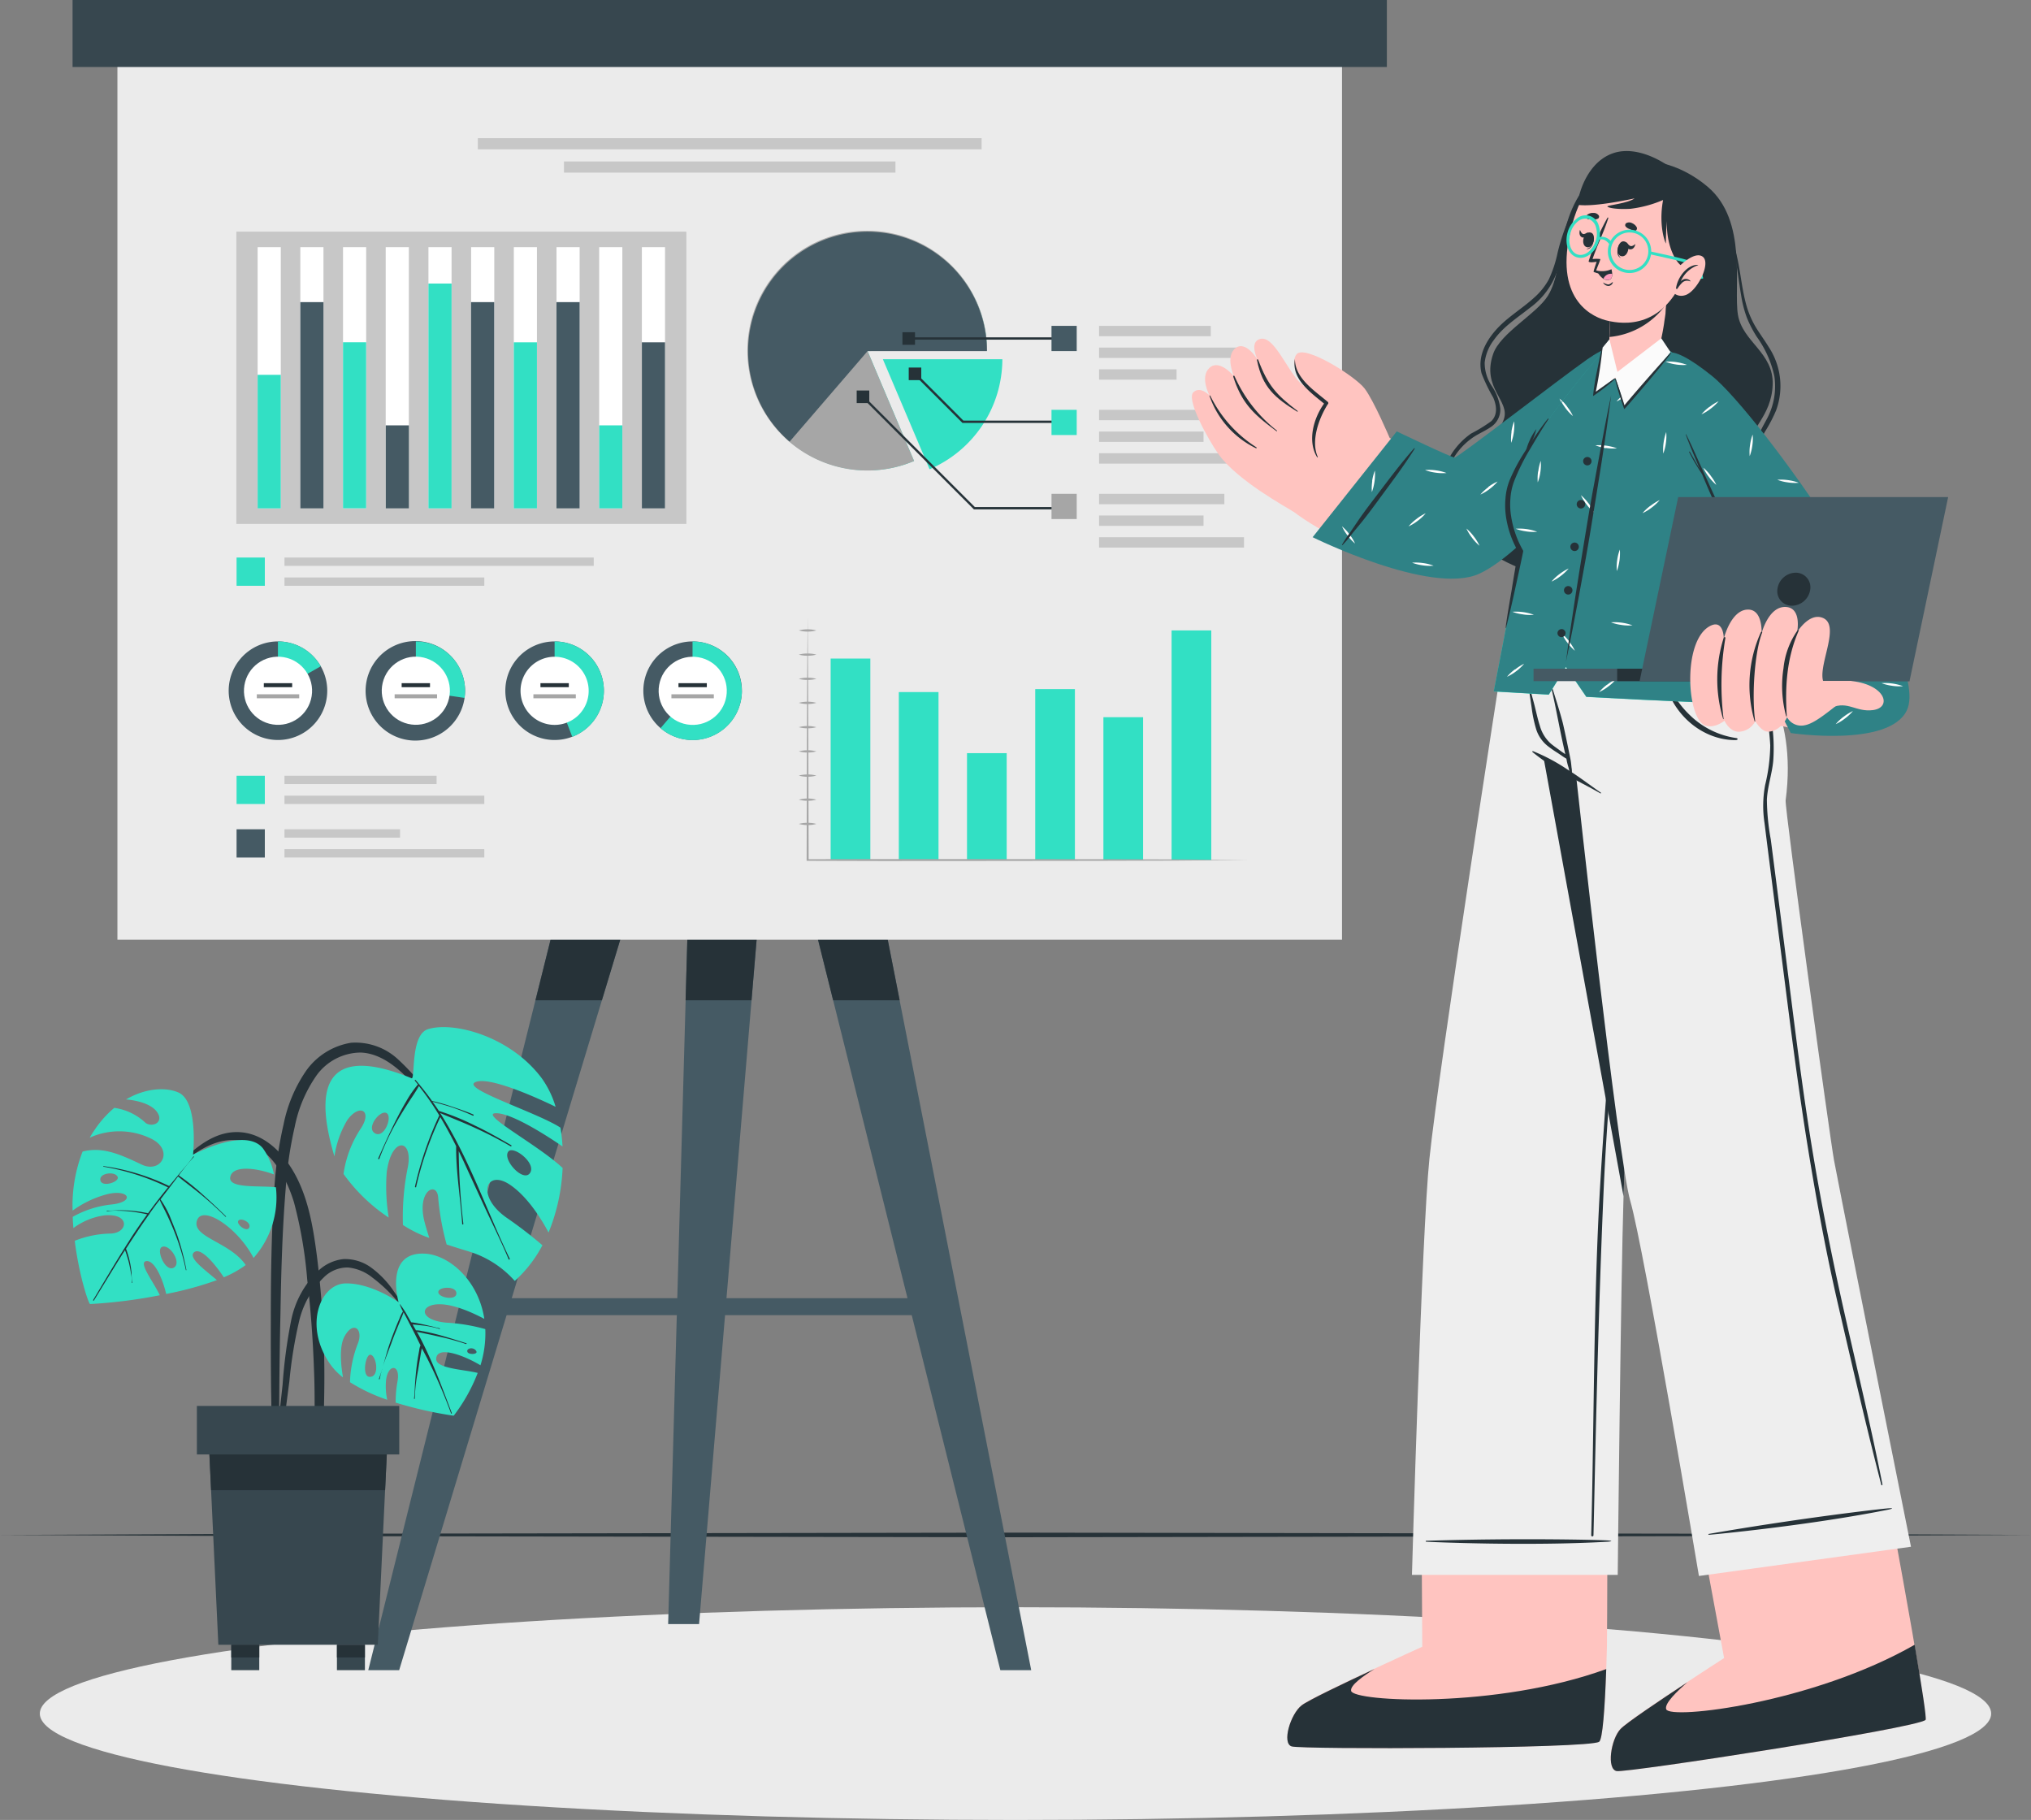 <svg xmlns="http://www.w3.org/2000/svg" width="304.695" height="273" viewBox="0 0 304.695 273">
  <rect x="0" y="0" width="304.695" height="273" fill="#808080" stroke="none"/>
  <g id="Group_125" data-name="Group 125" transform="translate(-28 -134)">
    <g id="Presentation-cuate" transform="translate(-1.71 64.45)">
      <g id="freepik--Shadow--inject-324" transform="translate(35.685 310.641)">
        <ellipse id="Ellipse_53" data-name="Ellipse 53" cx="146.372" cy="15.955" rx="146.372" ry="15.955" transform="translate(0)" fill="#ebebeb"/>
      </g>
      <g id="freepik--Floor--inject-324" transform="translate(29.71 299.451)">
        <path id="Path_4757" data-name="Path 4757" d="M29.71,402.326,67.8,402.16l38.085-.062,76.177-.118,76.177.118,38.085.055,38.085.173-38.085.166-38.085.062-76.177.118-76.177-.118L67.8,402.492Z" transform="translate(-29.71 -401.98)" fill="#263238"/>
      </g>
      <g id="freepik--board--inject-324" transform="translate(40.595 69.55)">
        <path id="Path_4758" data-name="Path 4758" d="M114.234,373.731H109.6L142.1,243.5h11.549Z" transform="translate(-65.235 -123.2)" fill="#455a64"/>
        <path id="Path_4759" data-name="Path 4759" d="M153.284,243.5h11.563l-9.011,29.745H145.87Z" transform="translate(-76.422 -123.2)" fill="#263238"/>
        <path id="Path_4760" data-name="Path 4760" d="M179.29,366.815h-4.64L178.108,243.5h11.556Z" transform="translate(-85.298 -123.2)" fill="#455a64"/>
        <path id="Path_4761" data-name="Path 4761" d="M179.284,243.5h11.542l-2.5,29.745h-9.89Z" transform="translate(-86.467 -123.2)" fill="#263238"/>
        <path id="Path_4762" data-name="Path 4762" d="M232.214,373.731h4.634L211.259,243.5H199.71Z" transform="translate(-93.027 -123.2)" fill="#455a64"/>
        <path id="Path_4763" data-name="Path 4763" d="M217.11,273.245h-9.979L199.71,243.5h11.549Z" transform="translate(-93.027 -123.2)" fill="#263238"/>
        <rect id="Rectangle_319" data-name="Rectangle 319" width="67.443" height="2.545" transform="translate(62.235 194.734)" fill="#455a64"/>
        <rect id="Rectangle_320" data-name="Rectangle 320" width="183.717" height="135.563" transform="translate(6.729 5.401)" fill="#ebebeb"/>
        <rect id="Rectangle_321" data-name="Rectangle 321" width="197.175" height="10.049" fill="#37474f"/>
        <rect id="Rectangle_322" data-name="Rectangle 322" width="75.582" height="1.674" transform="translate(60.797 20.727)" fill="#c7c7c7"/>
        <rect id="Rectangle_323" data-name="Rectangle 323" width="49.731" height="1.674" transform="translate(73.722 24.219)" fill="#c7c7c7"/>
        <rect id="Rectangle_324" data-name="Rectangle 324" width="43.839" height="67.512" transform="translate(24.572 78.591) rotate(-90)" fill="#c7c7c7"/>
        <rect id="Rectangle_325" data-name="Rectangle 325" width="39.185" height="3.472" transform="translate(27.767 76.26) rotate(-90)" fill="#fff"/>
        <rect id="Rectangle_326" data-name="Rectangle 326" width="20.035" height="3.472" transform="translate(27.767 76.26) rotate(-90)" fill="#32e0c4"/>
        <rect id="Rectangle_327" data-name="Rectangle 327" width="39.185" height="3.472" transform="translate(34.171 76.26) rotate(-90)" fill="#fff"/>
        <rect id="Rectangle_328" data-name="Rectangle 328" width="30.941" height="3.472" transform="translate(34.171 76.26) rotate(-90)" fill="#455a64"/>
        <rect id="Rectangle_329" data-name="Rectangle 329" width="39.185" height="3.472" transform="translate(40.575 76.26) rotate(-90)" fill="#fff"/>
        <rect id="Rectangle_330" data-name="Rectangle 330" width="24.911" height="3.472" transform="translate(40.575 76.253) rotate(-90)" fill="#32e0c4"/>
        <rect id="Rectangle_331" data-name="Rectangle 331" width="39.185" height="3.472" transform="translate(46.979 76.26) rotate(-90)" fill="#fff"/>
        <rect id="Rectangle_332" data-name="Rectangle 332" width="12.455" height="3.472" transform="translate(46.986 76.26) rotate(-90)" fill="#455a64"/>
        <rect id="Rectangle_333" data-name="Rectangle 333" width="39.185" height="3.472" transform="translate(53.39 76.26) rotate(-90)" fill="#fff"/>
        <rect id="Rectangle_334" data-name="Rectangle 334" width="33.728" height="3.472" transform="translate(53.39 76.26) rotate(-90)" fill="#32e0c4"/>
        <rect id="Rectangle_335" data-name="Rectangle 335" width="39.185" height="3.472" transform="translate(59.794 76.26) rotate(-90)" fill="#fff"/>
        <rect id="Rectangle_336" data-name="Rectangle 336" width="30.941" height="3.472" transform="translate(59.787 76.26) rotate(-90)" fill="#455a64"/>
        <rect id="Rectangle_337" data-name="Rectangle 337" width="39.185" height="3.472" transform="translate(66.198 76.26) rotate(-90)" fill="#fff"/>
        <rect id="Rectangle_338" data-name="Rectangle 338" width="24.911" height="3.472" transform="translate(66.198 76.26) rotate(-90)" fill="#32e0c4"/>
        <rect id="Rectangle_339" data-name="Rectangle 339" width="39.185" height="3.472" transform="translate(72.602 76.26) rotate(-90)" fill="#fff"/>
        <rect id="Rectangle_340" data-name="Rectangle 340" width="30.941" height="3.472" transform="translate(72.602 76.26) rotate(-90)" fill="#455a64"/>
        <rect id="Rectangle_341" data-name="Rectangle 341" width="39.185" height="3.472" transform="translate(79.006 76.26) rotate(-90)" fill="#fff"/>
        <rect id="Rectangle_342" data-name="Rectangle 342" width="12.455" height="3.472" transform="translate(79.006 76.26) rotate(-90)" fill="#32e0c4"/>
        <rect id="Rectangle_343" data-name="Rectangle 343" width="39.185" height="3.472" transform="translate(85.41 76.26) rotate(-90)" fill="#fff"/>
        <rect id="Rectangle_344" data-name="Rectangle 344" width="24.911" height="3.472" transform="translate(85.41 76.26) rotate(-90)" fill="#455a64"/>
        <rect id="Rectangle_345" data-name="Rectangle 345" width="4.239" height="4.239" transform="translate(24.606 83.632)" fill="#32e0c4"/>
        <rect id="Rectangle_346" data-name="Rectangle 346" width="46.398" height="1.252" transform="translate(31.792 83.632)" fill="#c7c7c7"/>
        <rect id="Rectangle_347" data-name="Rectangle 347" width="29.98" height="1.252" transform="translate(31.792 86.62)" fill="#c7c7c7"/>
        <rect id="Rectangle_348" data-name="Rectangle 348" width="4.239" height="4.239" transform="translate(24.606 116.365)" fill="#32e0c4"/>
        <rect id="Rectangle_349" data-name="Rectangle 349" width="22.822" height="1.252" transform="translate(31.792 116.365)" fill="#c7c7c7"/>
        <rect id="Rectangle_350" data-name="Rectangle 350" width="29.98" height="1.252" transform="translate(31.792 119.352)" fill="#c7c7c7"/>
        <rect id="Rectangle_351" data-name="Rectangle 351" width="4.239" height="4.239" transform="translate(24.606 124.394)" fill="#455a64"/>
        <rect id="Rectangle_352" data-name="Rectangle 352" width="17.338" height="1.252" transform="translate(31.792 124.394)" fill="#c7c7c7"/>
        <rect id="Rectangle_353" data-name="Rectangle 353" width="29.98" height="1.252" transform="translate(31.792 127.375)" fill="#c7c7c7"/>
        <rect id="Rectangle_354" data-name="Rectangle 354" width="5.954" height="30.25" transform="translate(113.73 98.785)" fill="#32e0c4"/>
        <rect id="Rectangle_355" data-name="Rectangle 355" width="5.954" height="25.222" transform="translate(123.958 103.813)" fill="#32e0c4"/>
        <rect id="Rectangle_356" data-name="Rectangle 356" width="5.954" height="16.052" transform="translate(134.187 112.976)" fill="#32e0c4"/>
        <rect id="Rectangle_357" data-name="Rectangle 357" width="5.954" height="25.658" transform="translate(144.422 103.37)" fill="#32e0c4"/>
        <rect id="Rectangle_358" data-name="Rectangle 358" width="5.954" height="21.446" transform="translate(154.65 107.582)" fill="#32e0c4"/>
        <rect id="Rectangle_359" data-name="Rectangle 359" width="5.954" height="34.461" transform="translate(164.879 94.566)" fill="#32e0c4"/>
        <path id="Path_4764" data-name="Path 4764" d="M204.842,203.26l.069,9.136.035,9.143.048,18.278-.152-.145c14.454-.048,28.915,0,43.369,0l12.061.035,10.7.083-10.7.09-12.061.035c-14.454,0-28.915.069-43.369,0h-.152v-.152l.048-18.278.035-9.143Z" transform="translate(-94.563 -110.789)" fill="#a6a6a6"/>
        <path id="Path_4765" data-name="Path 4765" d="M203,206.216a4.724,4.724,0,0,1,1.314-.166,4.794,4.794,0,0,1,1.314.166,4.8,4.8,0,0,1-1.314.173A4.73,4.73,0,0,1,203,206.216Z" transform="translate(-94.042 -111.649)" fill="#a6a6a6"/>
        <path id="Path_4766" data-name="Path 4766" d="M203,211.465a4.481,4.481,0,0,1,1.314-.166,4.538,4.538,0,0,1,1.314.166,4.791,4.791,0,0,1-1.314.166,4.724,4.724,0,0,1-1.314-.166Z" transform="translate(-94.042 -113.268)" fill="#a6a6a6"/>
        <path id="Path_4767" data-name="Path 4767" d="M203,216.713a4.731,4.731,0,0,1,1.314-.173,4.551,4.551,0,0,1,1.314.173,4.792,4.792,0,0,1-1.314.166,4.723,4.723,0,0,1-1.314-.166Z" transform="translate(-94.042 -114.885)" fill="#a6a6a6"/>
        <path id="Path_4768" data-name="Path 4768" d="M203,221.926a4.724,4.724,0,0,1,1.314-.166,4.792,4.792,0,0,1,1.314.166,4.8,4.8,0,0,1-1.314.173,4.73,4.73,0,0,1-1.314-.173Z" transform="translate(-94.042 -116.495)" fill="#a6a6a6"/>
        <path id="Path_4769" data-name="Path 4769" d="M203,227.2a4.731,4.731,0,0,1,1.314-.173,4.8,4.8,0,0,1,1.314.173,4.793,4.793,0,0,1-1.314.166A4.723,4.723,0,0,1,203,227.2Z" transform="translate(-94.042 -118.12)" fill="#a6a6a6"/>
        <path id="Path_4770" data-name="Path 4770" d="M203,232.453a4.489,4.489,0,0,1,1.314-.173,4.55,4.55,0,0,1,1.314.173,4.792,4.792,0,0,1-1.314.166A4.723,4.723,0,0,1,203,232.453Z" transform="translate(-94.042 -119.739)" fill="#a6a6a6"/>
        <path id="Path_4771" data-name="Path 4771" d="M203,237.7a4.724,4.724,0,0,1,1.314-.166,4.793,4.793,0,0,1,1.314.166,4.8,4.8,0,0,1-1.314.173A4.73,4.73,0,0,1,203,237.7Z" transform="translate(-94.042 -121.359)" fill="#a6a6a6"/>
        <path id="Path_4772" data-name="Path 4772" d="M203,242.923a4.731,4.731,0,0,1,1.314-.173,4.8,4.8,0,0,1,1.314.173,4.793,4.793,0,0,1-1.314.166A4.723,4.723,0,0,1,203,242.923Z" transform="translate(-94.042 -122.969)" fill="#a6a6a6"/>
        <path id="Path_4773" data-name="Path 4773" d="M203,248.186a4.724,4.724,0,0,1,1.314-.166,4.793,4.793,0,0,1,1.314.166,4.551,4.551,0,0,1-1.314.173,4.731,4.731,0,0,1-1.314-.173Z" transform="translate(-94.042 -124.594)" fill="#a6a6a6"/>
        <path id="Path_4774" data-name="Path 4774" d="M239.156,147.47a17.981,17.981,0,0,1-10.92,16.5l-7.006-16.5Z" transform="translate(-99.665 -93.582)" fill="#32e0c4"/>
        <path id="Path_4775" data-name="Path 4775" d="M209.928,137.7l6.978,16.5h0c-.546.221-1.1.429-1.646.6a17.908,17.908,0,1,1,11.791-22.421,18.231,18.231,0,0,1,.8,5.318Z" transform="translate(-90.659 -85.047)" fill="#32e0c4"/>
        <path id="Path_4776" data-name="Path 4776" d="M209.869,137.646l6.978,16.5h0c-.546.221-1.1.429-1.646.6a17.981,17.981,0,1,1,12.6-17.123Z" transform="translate(-90.6 -84.99)" fill="#a6a6a6"/>
        <path id="Path_4777" data-name="Path 4777" d="M209.922,137.713l-11.7,13.583a17.912,17.912,0,1,1,29.593-13.583Z" transform="translate(-90.646 -85.049)" fill="#455a64"/>
        <path id="Path_4778" data-name="Path 4778" d="M247.038,172.446H233.5L216.74,155.682l.242-.242,16.66,16.66h13.4Z" transform="translate(-98.28 -96.04)" fill="#263238"/>
        <rect id="Rectangle_360" data-name="Rectangle 360" width="1.888" height="1.888" transform="translate(117.637 58.577)" fill="#263238"/>
        <path id="Path_4779" data-name="Path 4779" d="M250.517,157.94H235.261L228.02,150.7l.249-.249,7.137,7.144h15.111Z" transform="translate(-101.759 -94.501)" fill="#263238"/>
        <rect id="Rectangle_361" data-name="Rectangle 361" width="1.881" height="1.888" transform="translate(125.445 55.133)" fill="#263238"/>
        <rect id="Rectangle_362" data-name="Rectangle 362" width="23.064" height="0.346" transform="translate(125.694 50.603)" fill="#263238"/>
        <rect id="Rectangle_363" data-name="Rectangle 363" width="1.888" height="1.888" transform="translate(124.498 49.835)" fill="#263238"/>
        <rect id="Rectangle_364" data-name="Rectangle 364" width="16.757" height="1.556" transform="translate(154 48.881)" fill="#c7c7c7"/>
        <rect id="Rectangle_365" data-name="Rectangle 365" width="21.743" height="1.556" transform="translate(154 52.138)" fill="#c7c7c7"/>
        <rect id="Rectangle_366" data-name="Rectangle 366" width="11.625" height="1.556" transform="translate(154 55.395)" fill="#c7c7c7"/>
        <rect id="Rectangle_367" data-name="Rectangle 367" width="3.783" height="3.783" transform="translate(146.863 48.881)" fill="#455a64"/>
        <rect id="Rectangle_368" data-name="Rectangle 368" width="18.797" height="1.556" transform="translate(154 61.474)" fill="#c7c7c7"/>
        <rect id="Rectangle_369" data-name="Rectangle 369" width="15.671" height="1.556" transform="translate(154 64.732)" fill="#c7c7c7"/>
        <rect id="Rectangle_370" data-name="Rectangle 370" width="21.743" height="1.556" transform="translate(154 67.989)" fill="#c7c7c7"/>
        <rect id="Rectangle_371" data-name="Rectangle 371" width="3.783" height="3.783" transform="translate(146.863 61.474)" fill="#32e0c4"/>
        <rect id="Rectangle_372" data-name="Rectangle 372" width="18.797" height="1.556" transform="translate(154 74.075)" fill="#c7c7c7"/>
        <rect id="Rectangle_373" data-name="Rectangle 373" width="15.671" height="1.556" transform="translate(154 77.325)" fill="#c7c7c7"/>
        <rect id="Rectangle_374" data-name="Rectangle 374" width="21.743" height="1.556" transform="translate(154 80.583)" fill="#c7c7c7"/>
        <rect id="Rectangle_375" data-name="Rectangle 375" width="3.783" height="3.783" transform="translate(146.863 74.075)" fill="#a6a6a6"/>
        <path id="Path_4780" data-name="Path 4780" d="M94.105,216.071a7.393,7.393,0,1,1-.975-3.672,7.393,7.393,0,0,1,.975,3.672Z" transform="translate(-55.896 -112.459)" fill="#455a64"/>
        <path id="Path_4781" data-name="Path 4781" d="M96.425,212.4,90,216.073V208.68a7.379,7.379,0,0,1,6.425,3.721Z" transform="translate(-59.19 -112.461)" fill="#32e0c4"/>
        <circle id="Ellipse_54" data-name="Ellipse 54" cx="5.111" cy="5.111" r="5.111" transform="translate(24.962 107.847) rotate(-80.8)" fill="#fff"/>
        <rect id="Rectangle_376" data-name="Rectangle 376" width="4.253" height="0.602" transform="translate(28.694 102.478)" fill="#263238"/>
        <rect id="Rectangle_377" data-name="Rectangle 377" width="6.363" height="0.602" transform="translate(27.642 104.145)" fill="#a6a6a6"/>
        <path id="Path_4782" data-name="Path 4782" d="M123.944,216.049a7.928,7.928,0,0,1-.076,1.079,7.462,7.462,0,1,1,.076-1.079Z" transform="translate(-65.056 -112.437)" fill="#455a64"/>
        <path id="Path_4783" data-name="Path 4783" d="M127.306,216.073a7.924,7.924,0,0,1-.076,1.079l-7.31-1.079V208.68A7.393,7.393,0,0,1,127.306,216.073Z" transform="translate(-68.418 -112.461)" fill="#32e0c4"/>
        <circle id="Ellipse_55" data-name="Ellipse 55" cx="5.111" cy="5.111" r="5.111" transform="translate(45.352 107.416) rotate(-76.76)" fill="#fff"/>
        <rect id="Rectangle_378" data-name="Rectangle 378" width="4.253" height="0.602" transform="translate(49.372 102.478)" fill="#263238"/>
        <rect id="Rectangle_379" data-name="Rectangle 379" width="6.363" height="0.602" transform="translate(48.32 104.145)" fill="#a6a6a6"/>
        <path id="Path_4784" data-name="Path 4784" d="M154.115,216.071a7.393,7.393,0,1,1-.975-3.672A7.393,7.393,0,0,1,154.115,216.071Z" transform="translate(-74.404 -112.459)" fill="#455a64"/>
        <path id="Path_4785" data-name="Path 4785" d="M157.413,216.073a7.379,7.379,0,0,1-4.744,6.916l-2.649-6.916V208.68A7.393,7.393,0,0,1,157.413,216.073Z" transform="translate(-77.702 -112.461)" fill="#32e0c4"/>
        <path id="Path_4786" data-name="Path 4786" d="M152.852,217.1a5.111,5.111,0,1,1-5.125-5.1,5.111,5.111,0,0,1,5.125,5.1Z" transform="translate(-75.423 -113.485)" fill="#fff"/>
        <rect id="Rectangle_380" data-name="Rectangle 380" width="4.253" height="0.602" transform="translate(70.195 102.478)" fill="#263238"/>
        <rect id="Rectangle_381" data-name="Rectangle 381" width="6.363" height="0.602" transform="translate(69.137 104.145)" fill="#a6a6a6"/>
        <path id="Path_4787" data-name="Path 4787" d="M184.055,216.071a7.393,7.393,0,1,1-.975-3.672A7.393,7.393,0,0,1,184.055,216.071Z" transform="translate(-83.638 -112.459)" fill="#455a64"/>
        <path id="Path_4788" data-name="Path 4788" d="M185.206,216.073A7.386,7.386,0,0,1,173,221.689l4.8-5.616V208.68a7.393,7.393,0,0,1,7.386,7.393Z" transform="translate(-84.789 -112.461)" fill="#32e0c4"/>
        <circle id="Ellipse_56" data-name="Ellipse 56" cx="5.111" cy="5.111" r="5.111" transform="matrix(0.168, -0.986, 0.986, 0.168, 87.14, 107.808)" fill="#fff"/>
        <rect id="Rectangle_382" data-name="Rectangle 382" width="4.253" height="0.602" transform="translate(90.901 102.478)" fill="#263238"/>
        <rect id="Rectangle_383" data-name="Rectangle 383" width="6.363" height="0.602" transform="translate(89.843 104.145)" fill="#a6a6a6"/>
      </g>
      <g id="freepik--Character--inject-324" transform="translate(208.52 92.208)">
        <path id="Path_4789" data-name="Path 4789" d="M366.572,106.371c-6.556,5.623-4.73,13.832-7.469,18.271-1.681,2.718-7.137,5.595-8.216,8.728-1.784,5.152,2.58,7,1.6,9.8-1.383,3.963-6.694,3.658-7.649,10.145s6.183,13.389,23.126,15.256,26.245-4.295,26.854-9.827-5.028-7.338-5.415-11.453c-.221-2.628,3.237-4.454,3.416-9.295s-4.537-6.4-5.215-10.512,1.5-14.081-4.53-19.177S369.822,103.591,366.572,106.371Z" transform="translate(-305.689 -102.943)" fill="#263238"/>
        <path id="Path_4790" data-name="Path 4790" d="M366.727,107.475a14.046,14.046,0,0,0-4.357,5.021,30.824,30.824,0,0,0-2.421,6.66,18.235,18.235,0,0,1-1.314,3.99,10.235,10.235,0,0,1-2.275,2.808c-1.833,1.66-4.018,2.918-5.664,4.779s-2.766,4.149-2.151,6.529a25.3,25.3,0,0,0,1.736,3.6c.533,1.224.692,2.593-.277,3.555a22.967,22.967,0,0,1-3.043,1.867,10.809,10.809,0,0,0-2.469,2.393,8.3,8.3,0,0,0-1.563,6.522c1,5.27,5.948,8.3,10.512,10.152l1.916.775c.1.041.18-.1.083-.145-4.585-2.075-9.9-4.461-11.66-9.578a7.739,7.739,0,0,1,.788-6.805,9.746,9.746,0,0,1,2.421-2.545c.92-.692,1.985-1.1,2.925-1.743a3.126,3.126,0,0,0,1.439-2.766,7.656,7.656,0,0,0-1.259-3.368,6.224,6.224,0,0,1-1.086-3.548,6.86,6.86,0,0,1,1.383-3.389c1.425-2.019,3.541-3.34,5.429-4.841a11.452,11.452,0,0,0,4.149-5.705c.346-1.21.567-2.455.871-3.672a32.746,32.746,0,0,1,1.01-3.347,15.948,15.948,0,0,1,3.582-5.906,9.272,9.272,0,0,1,1.383-1.148C366.838,107.524,366.782,107.434,366.727,107.475Z" transform="translate(-305.083 -103.902)" fill="#263238"/>
        <path id="Path_4791" data-name="Path 4791" d="M413.319,157.575a6.224,6.224,0,0,0-1.176-2.469c-.588-.747-1.3-1.383-1.95-2.075a4.841,4.841,0,0,1-1.383-2.289,4.585,4.585,0,0,1,.74-3.057,22.468,22.468,0,0,0,1.521-2.953,10.588,10.588,0,0,0-1.065-9.454c-.574-.947-1.224-1.847-1.812-2.766a13.748,13.748,0,0,1-1.5-3.292c-.761-2.552-.927-5.242-1.549-7.829a40.555,40.555,0,0,0-2.766-7.683c0-.062-.118,0-.09.055a35.118,35.118,0,0,1,2.407,6.916c.539,2.268.747,4.578,1.148,6.867a17.02,17.02,0,0,0,.858,3.3,17.789,17.789,0,0,0,1.473,2.835,15.865,15.865,0,0,1,2.642,5.92,10.374,10.374,0,0,1-1.093,6.342c-.892,1.687-2.137,3.541-1.383,5.533.692,1.674,2.255,2.67,3.313,4.053a6.715,6.715,0,0,1,1.141,5.36c-.913,4.744-5.664,7.1-10.118,7.331a.111.111,0,0,0,0,.214c3.873-.041,8.085-1.743,9.9-5.367A8.168,8.168,0,0,0,413.319,157.575Z" transform="translate(-323.431 -105.82)" fill="#263238"/>
        <path id="Path_4792" data-name="Path 4792" d="M309.627,429.16c1.5.5,44.482.374,46.121-.692.616-.394.961-6.66,1.169-14.233.048-1.639.1-28.016.1-28.016H329.047l.166,28.016s-16.432,7.414-18.1,8.748S308.127,428.662,309.627,429.16Z" transform="translate(-294.651 -189.876)" fill="#ffc4c0"/>
        <path id="Path_4793" data-name="Path 4793" d="M356.809,431.564c-.214,6.01-.546,10.581-1.072,10.913-1.632,1.037-44.614,1.162-46.121.692s-.18-4.841,1.48-6.148c.92-.733,6.3-3.306,10.955-5.47-1.625,1.01-3.7,2.441-3.513,3.292C318.9,436.481,340.3,437.567,356.809,431.564Z" transform="translate(-294.647 -203.857)" fill="#263238"/>
        <path id="Path_4794" data-name="Path 4794" d="M375.634,213.85s-7.566,74.794-7.739,75.741c0,.124-.083,1.563-.152,3.914-.408,12.87-.871,56.792-.871,56.792H336s1.466-51.322,2.621-62.415c1.473-14.157,10.823-74,10.823-74Z" transform="translate(-302.987 -136.713)" fill="#eee"/>
        <path id="Path_4795" data-name="Path 4795" d="M376.211,293.393q1.425-24.309,4.288-48.5c1.086-9.087,2.386-18.147,3.686-27.2,0-.083.131-.076.124,0-2.386,16.121-4.08,32.373-5.533,48.6-.512,5.733-1.487,15.609-2.006,27.124-.947,21.024-1.383,46.177-1.542,52.131a.173.173,0,0,1-.339,0C375.319,329.12,375.243,309.8,376.211,293.393Z" transform="translate(-314.982 -137.88)" fill="#263238"/>
        <path id="Path_4796" data-name="Path 4796" d="M339.059,403.646c14.06-.443,26.232-.131,27.283-.048.871.069.387.159-.048.187-11.937.692-26.771.041-27.234,0a.069.069,0,0,1,0-.138Z" transform="translate(-303.91 -195.18)" fill="#263238"/>
        <path id="Path_4797" data-name="Path 4797" d="M383.314,213.85s-7.566,74.794-7.739,75.741c0,.124-.083,1.563-.152,3.914L360.9,213.85Z" transform="translate(-310.667 -136.713)" fill="#263238"/>
        <path id="Path_4798" data-name="Path 4798" d="M380.008,431.771c1.563.27,44.883-6.4,46.336-7.677.56-.47-7.144-41.495-7.144-41.495l-28.272,4.149,5.2,28.071s-14.115,9.053-15.574,10.616S378.452,431.494,380.008,431.771Z" transform="translate(-316.283 -188.76)" fill="#ffc4c0"/>
        <path id="Path_4799" data-name="Path 4799" d="M426.36,437.573c-1.466,1.273-44.787,7.946-46.336,7.677s-.885-4.751.567-6.307c.844-.906,5.92-4.309,10.049-7.026-1.466,1.273-3.527,3.209-3.188,4.066.629,1.591,22-.934,37.269-9.682C425.793,432.614,426.546,437.414,426.36,437.573Z" transform="translate(-316.292 -202.238)" fill="#263238"/>
        <path id="Path_4800" data-name="Path 4800" d="M355.47,213.85s.906,7.607,5.277,13.14c1.044,1.314,4.26,2.538,5.92,3.748,0,0,6.224,57.027,8.1,63.487,2.075,7.172,10.291,56.232,10.291,56.232l31.813-4.385s-9.246-46.024-11.542-57.954c-.519-2.663-7.421-52.85-7.262-54.012,1.853-13.832-4.841-20.222-4.841-20.222Z" transform="translate(-308.992 -136.713)" fill="#eee"/>
        <path id="Path_4801" data-name="Path 4801" d="M390.5,214.6a13.693,13.693,0,0,0,3.838,6.833,12.511,12.511,0,0,0,6.985,3.527c.415.041.36.325-.076.318-5.035,0-10.152-4.1-10.955-10.643a.105.105,0,1,1,.207-.035Z" transform="translate(-319.731 -136.918)" fill="#263238"/>
        <path id="Path_4802" data-name="Path 4802" d="M362.2,232.47a27.7,27.7,0,0,1,5.194,2.766c1.729,1.065,3.327,2.317,4.993,3.458.062.048,0,.152-.062.111-1.75-1.01-3.568-1.881-5.3-2.918a32.963,32.963,0,0,1-4.9-3.285.083.083,0,0,1,.076-.131Z" transform="translate(-311.039 -142.456)" fill="#263238"/>
        <path id="Path_4803" data-name="Path 4803" d="M361.162,217.29c.27,1.148.609,2.289.913,3.458s.5,2.172.844,3.23a5.574,5.574,0,0,0,1.639,2.663c.443.38.927.692,1.383,1.044.256.187.526.36.788.546l-.1-.463-.29-1.314c-.207-.968-.408-1.943-.6-2.918-.387-1.916-.747-3.852-1.231-5.74a.062.062,0,0,1,.118-.035c.567,1.867,1.183,3.714,1.687,5.609.249.927,1.189,5.533,1.238,5.837s.09.692.118,1.01a4.019,4.019,0,0,1,.048,1.037c0,.083-.118.076-.152,0h0a4.15,4.15,0,0,1-.339-1,9.921,9.921,0,0,1-.263-.989,2.476,2.476,0,0,0-.076-.367c-.463-.256-.906-.6-1.349-.885a16.036,16.036,0,0,1-1.383-.961,5.222,5.222,0,0,1-1.777-2.517,19.773,19.773,0,0,1-.692-3.292c-.2-1.307-.373-2.621-.615-3.921C361.017,217.248,361.148,217.207,361.162,217.29Z" transform="translate(-310.715 -137.76)" fill="#263238"/>
        <path id="Path_4804" data-name="Path 4804" d="M400.369,400.54c13.832-2.4,25.955-3.783,27.006-3.845.871-.055.408.1,0,.187-11.757,2.372-26.5,3.776-26.972,3.783a.065.065,0,1,1-.035-.124Z" transform="translate(-322.826 -193.104)" fill="#263238"/>
        <path id="Path_4805" data-name="Path 4805" d="M424.155,312.887c-1.819-7.974-3.458-15.975-4.841-24.046s-2.434-16.1-3.458-24.205-2.075-16.294-3.126-24.44a34.475,34.475,0,0,1-.581-5.954c.09-1.957.761-3.838.948-5.782a26.141,26.141,0,0,0-1.6-11.134c-.318-.9-.692-1.784-1.058-2.663-.048-.111-.235-.062-.194.062a38.122,38.122,0,0,1,2.407,11.383,26.584,26.584,0,0,1-.761,5.906,16.938,16.938,0,0,0-.1,5.726c1.01,8.112,2.075,16.224,3.105,24.33s2.075,16.155,3.375,24.205,2.766,15.982,4.6,23.9,3.686,15.948,5.685,23.887c.249.989.5,1.971.754,2.953,0,.118.2.062.173-.055C427.889,328.876,425.981,320.889,424.155,312.887Z" transform="translate(-325.885 -136.945)" fill="#263238"/>
        <path id="Path_4806" data-name="Path 4806" d="M355.5,156.143c-6.411,12.275-16.916,22.338-22.628,22.774-4.447.339-21.9-4.9-28.2-12.891-1.383-1.77,12.953-10.83,14.17-9.82,3.6,2.967,13.638,6.28,14.288,5.844.851-.567,11.757-8.078,18.977-13.949C360.886,141.011,359.012,149.421,355.5,156.143Z" transform="translate(-293.295 -115.605)" fill="#ffc4c0"/>
        <path id="Path_4807" data-name="Path 4807" d="M303.483,168.951c-.927-.6-8.375-4.634-11.19-8.569-1.494-2.075-4.952-8.3-3.8-9.343,1.051-.975,2.414.491,2.414.491s-1.5-2.766,0-4.149,3.658,1.252,3.658,1.252-1.335-2.967.235-4.2,3.326,1.743,3.326,1.743-1.349-2.656.373-3.126c2.075-.56,4,4.627,6.031,6.6.463.45,10.014,8.444,10.014,8.444Z" transform="translate(-288.265 -114.865)" fill="#ffc4c0"/>
        <path id="Path_4808" data-name="Path 4808" d="M302.574,147.579c1.432,3.8,2.711,5.228,5.9,7.649.062.042,0,.145-.062.1-3.34-2.075-5.2-3.631-6.024-7.7C302.346,147.441,302.512,147.4,302.574,147.579Z" transform="translate(-292.618 -116.239)" fill="#263238"/>
        <path id="Path_4809" data-name="Path 4809" d="M297.434,151.12a21.406,21.406,0,0,0,6.356,8.154.054.054,0,0,1-.069.083c-3.32-2.469-5.145-4.053-6.466-8.119C297.191,151.058,297.35,150.94,297.434,151.12Z" transform="translate(-291.033 -117.339)" fill="#263238"/>
        <path id="Path_4810" data-name="Path 4810" d="M292.248,155.456a19.123,19.123,0,0,0,6.881,7.649.076.076,0,0,1-.076.131,13.633,13.633,0,0,1-6.916-7.711C292.027,155.29,292.117,155.228,292.248,155.456Z" transform="translate(-289.444 -118.66)" fill="#263238"/>
        <path id="Path_4811" data-name="Path 4811" d="M324.791,158.837s-2.379-5.616-3.769-7.441-9.08-6.694-10.228-5.1c-1.48,2.075,2.4,5.761,4.537,7.317,0,0-3.458,4.772-1.217,8.029S324.791,158.837,324.791,158.837Z" transform="translate(-295.112 -115.781)" fill="#ffc4c0"/>
        <path id="Path_4812" data-name="Path 4812" d="M310.588,147.453c0,2.856,2.946,4.723,4.91,6.39a.242.242,0,0,1,0,.387c-1.307,2.075-2.538,5.436-1.508,7.829a.062.062,0,1,1-.1.055c-1.452-2.421-.512-5.8,1.065-8-2.04-1.681-4.9-3.679-4.371-6.66C310.567,147.432,310.588,147.432,310.588,147.453Z" transform="translate(-295.128 -116.23)" fill="#263238"/>
        <path id="Path_4813" data-name="Path 4813" d="M327.081,157.4,314.46,173.272s17.732,8.783,24.98,5.484,19.993-19.067,22.435-27.366c2.116-7.192-.92-8.52-6.224-4.793-4.447,3.133-19.364,14.731-19.89,14.724S327.081,157.4,327.081,157.4Z" transform="translate(-296.344 -115.348)" fill="#2f8286"/>
        <path id="Path_4814" data-name="Path 4814" d="M360.367,146.4a7.794,7.794,0,0,1-.449,3.223,6.771,6.771,0,0,1,.048-1.632A7.165,7.165,0,0,1,360.367,146.4Zm-14.1,11.639a6.815,6.815,0,0,0-.055,1.639,7.849,7.849,0,0,0,.449-3.23,6.78,6.78,0,0,0-.415,1.591Zm4.032,5.92a7.133,7.133,0,0,0-.055,1.632,6.826,6.826,0,0,0,.4-1.584,7.2,7.2,0,0,0,.048-1.639,7.14,7.14,0,0,0-.415,1.591Zm-24.931,1.466a7.186,7.186,0,0,0-.055,1.639,7.843,7.843,0,0,0,.449-3.223,7.177,7.177,0,0,0-.415,1.584Zm33.486-5.346a5.946,5.946,0,0,0,.823.256c.055-.09.118-.18.166-.27a5.914,5.914,0,0,0-1.01.014Zm-10.311,12.538a6.82,6.82,0,0,0-1.639-.048,7.236,7.236,0,0,0,1.591.394,9.11,9.11,0,0,0,.982.076l.18-.187a7.779,7.779,0,0,0-1.113-.235Zm-15.616,5.436a6.825,6.825,0,0,0,1.639.055,6.777,6.777,0,0,0-1.591-.394,7.144,7.144,0,0,0-1.632-.055A7.17,7.17,0,0,0,332.926,178.053Zm1.95-13.9a7.144,7.144,0,0,0,1.632.055,6.826,6.826,0,0,0-1.584-.4,7.2,7.2,0,0,0-1.639-.048A7.137,7.137,0,0,0,334.876,164.153ZM363.231,152.4a7.034,7.034,0,0,0-1.2,1.12,7.005,7.005,0,0,0,1.383-.844l.27-.214h0c.055-.159.1-.318.152-.47h0a3.861,3.861,0,0,0-.629.36Zm-20.443,13.928a7.283,7.283,0,0,0-1.2,1.113,6.977,6.977,0,0,0,1.383-.837,7.326,7.326,0,0,0,1.2-1.12,6.819,6.819,0,0,0-1.4.816Zm-10.775,4.765a7.035,7.035,0,0,0-1.2,1.12,7.343,7.343,0,0,0,1.383-.844,6.738,6.738,0,0,0,1.19-1.12A6.95,6.95,0,0,0,332.013,171.089Zm8.6,2.642a7.034,7.034,0,0,0-1.12-1.2,7.139,7.139,0,0,0,.844,1.383,7.035,7.035,0,0,0,1.12,1.2A6.819,6.819,0,0,0,340.609,173.731Zm13.984-19.5a7.033,7.033,0,0,0-1.141-1.19,6.816,6.816,0,0,0,.844,1.383,7.031,7.031,0,0,0,1.12,1.2,7.341,7.341,0,0,0-.823-1.39ZM321.943,173.4a6.708,6.708,0,0,0-1.113-1.189,6.914,6.914,0,0,0,.844,1.383,7.23,7.23,0,0,0,1.113,1.19,6.912,6.912,0,0,0-.844-1.383Z" transform="translate(-298.309 -115.91)" fill="#fff"/>
        <path id="Path_4815" data-name="Path 4815" d="M320.828,181.232a18.208,18.208,0,0,1,1.2-1.812l1.307-1.923c.844-1.231,1.757-2.414,2.656-3.6,1.833-2.407,3.638-4.841,5.657-7.123,0-.048.124,0,.09.055-1.584,2.531-3.4,4.931-5.166,7.331-.878,1.2-1.764,2.407-2.69,3.562-.47.581-.947,1.155-1.425,1.722a17.981,17.981,0,0,1-1.542,1.84C320.87,181.315,320.807,181.28,320.828,181.232Z" transform="translate(-298.307 -122.187)" fill="#263238"/>
        <path id="Path_4816" data-name="Path 4816" d="M357.81,175.012l-4.06,21.065s3.361.207,8.251.484l2.573-4.149,3.064,4.481c10.63.574,24.281,1.224,29.261,1.1,0,0-5.173-39.966-13.935-50.409-4.385-5.221-9.82-5.1-13.437-1.75-.913.844-11.971,14.143-13.313,19.364C355.043,169.763,357.81,175.012,357.81,175.012Z" transform="translate(-308.462 -115.006)" fill="#32e0c4"/>
        <path id="Path_4817" data-name="Path 4817" d="M396.9,197.941c-4.979.124-18.631-.526-29.261-1.1l-3.064-4.481L362,196.509c-4.889-.277-8.25-.484-8.25-.484l4.06-21.065s-2.766-5.249-1.6-9.848c.733-2.856,4.392-8.147,7.69-12.483a1.512,1.512,0,0,0,.138-.173c2.669-3.458,5.076-6.328,5.484-6.7,3.458-3.216,8.631-3.458,12.912,1.162h0a.889.889,0,0,1,.111.118c.138.145.277.3.408.463a25.165,25.165,0,0,1,3.354,5.692l.145.311a103.845,103.845,0,0,1,5.27,16.6.751.751,0,0,0,.055.214C395.086,183.922,396.9,197.941,396.9,197.941Z" transform="translate(-308.462 -114.981)" fill="#2f8286"/>
        <path id="Path_4818" data-name="Path 4818" d="M380.507,158.06a7.192,7.192,0,0,1-.048,1.639,6.8,6.8,0,0,1-.4,1.591,7.849,7.849,0,0,1,.449-3.23Zm-9.523-10.069a6.771,6.771,0,0,0-.048,1.632,7.793,7.793,0,0,0,.45-3.223A7.158,7.158,0,0,0,370.984,147.991Zm2.165,29.288a6.819,6.819,0,0,0-.048,1.639,7.85,7.85,0,0,0,.449-3.23,7.161,7.161,0,0,0-.4,1.591Zm6.556,15.18a6.823,6.823,0,0,0-.048,1.639,7.842,7.842,0,0,0,.45-3.223A6.823,6.823,0,0,0,379.7,192.459Zm-18.417-28.486a7.135,7.135,0,0,0-.055,1.632,6.826,6.826,0,0,0,.4-1.584,7.2,7.2,0,0,0,.048-1.639,7.133,7.133,0,0,0-.367,1.577Zm30.243,16.038a6.759,6.759,0,0,0-.055,1.632,7.794,7.794,0,0,0,.45-3.223A6.775,6.775,0,0,0,391.531,180.011Zm-20.056-19.558a6.82,6.82,0,0,0,1.639.048,7.85,7.85,0,0,0-3.23-.45,7.159,7.159,0,0,0,1.577.429ZM388.764,197.8a6.819,6.819,0,0,0,1.639.048,7.842,7.842,0,0,0-3.223-.45,6.827,6.827,0,0,0,1.57.394Zm-4.219-22.29a7.186,7.186,0,0,0,1.639.055,7.843,7.843,0,0,0-3.223-.45,7.172,7.172,0,0,0,1.584.394Zm-25.035-2.545a7.185,7.185,0,0,0,1.639.055,7.559,7.559,0,0,0-3.23-.45,7.234,7.234,0,0,0,1.611.394ZM373.813,187a6.757,6.757,0,0,0,1.632.055,7.843,7.843,0,0,0-3.223-.45,6.777,6.777,0,0,0,1.611.394Zm-14.793-1.584a6.77,6.77,0,0,0,1.632.055,7.8,7.8,0,0,0-3.223-.45,6.777,6.777,0,0,0,1.611.394Zm24.288-37.532h0a7.961,7.961,0,0,0-1.279-.284,7.143,7.143,0,0,0-1.632-.09,6.813,6.813,0,0,0,1.584.394,7.188,7.188,0,0,0,1.445.069.9.9,0,0,0-.1-.09Zm-9.06,4.468a7.035,7.035,0,0,0-1.2,1.12,7.767,7.767,0,0,0,2.6-1.964,7.136,7.136,0,0,0-1.4.844Zm3.9,16.757a7.037,7.037,0,0,0-1.2,1.12,6.816,6.816,0,0,0,1.383-.844,7.033,7.033,0,0,0,1.2-1.12,7.344,7.344,0,0,0-1.383.864Zm-6.508,26.84a7.037,7.037,0,0,0-1.2,1.12,7.134,7.134,0,0,0,1.383-.844,7.032,7.032,0,0,0,1.2-1.12,7.008,7.008,0,0,0-1.383.865Zm-13.832-2.289a6.97,6.97,0,0,0-1.189,1.113,7.173,7.173,0,0,0,1.383-.837,7.279,7.279,0,0,0,1.19-1.12,6.917,6.917,0,0,0-1.355.864Zm6.681-14.288a6.747,6.747,0,0,0-1.19,1.12,7.206,7.206,0,0,0,1.383-.844,6.993,6.993,0,0,0,1.189-1.12,7.559,7.559,0,0,0-1.383.844Zm28.147-8.3a4.145,4.145,0,0,0-.408.443,4.845,4.845,0,0,0,.463-.228,1.547,1.547,0,0,1-.076-.263Zm-2.649,18.382a6.993,6.993,0,0,0-1.19,1.12,7.206,7.206,0,0,0,1.383-.844,6.992,6.992,0,0,0,1.19-1.12,7.557,7.557,0,0,0-1.4.809Zm-2.766-35.27-.214.159a6.953,6.953,0,0,0-1.19,1.113,6.916,6.916,0,0,0,1.383-.844l.145-.118Zm0,10.477a7.036,7.036,0,0,0-1.155-1.245,7.137,7.137,0,0,0,.844,1.383,7.035,7.035,0,0,0,1.12,1.2,7.006,7.006,0,0,0-.844-1.362Zm-4.661,18.956a6.744,6.744,0,0,0-1.12-1.189,6.951,6.951,0,0,0,.844,1.383,7.031,7.031,0,0,0,1.12,1.2,7.564,7.564,0,0,0-.878-1.418Zm-16.9-29.357a8.783,8.783,0,0,0-.692-.816,1.518,1.518,0,0,1-.138.173,10.083,10.083,0,0,0,.567.851,7.032,7.032,0,0,0,1.12,1.2,7.341,7.341,0,0,0-.892-1.432Zm.3,35.222a7.034,7.034,0,0,0-1.12-1.2,6.818,6.818,0,0,0,.844,1.383,7.033,7.033,0,0,0,1.12,1.2,7.342,7.342,0,0,0-.878-1.411Zm2.87-20.747a7.033,7.033,0,0,0-1.12-1.2,7.349,7.349,0,0,0,.844,1.383,7.033,7.033,0,0,0,1.12,1.2,6.82,6.82,0,0,0-.878-1.439Z" transform="translate(-309.347 -115.91)" fill="#fff"/>
        <path id="Path_4819" data-name="Path 4819" d="M356.435,191.438c.47-1.923.83-3.458,1.245-5.36s.851-3.859,1.245-5.8v-.124l-.076-.131a14.9,14.9,0,0,1-1.729-5.014,10.944,10.944,0,0,1-.111-2.649,9.081,9.081,0,0,1,.539-2.573,31.439,31.439,0,0,1,2.393-4.841c.927-1.563,1.688-2.877,2.711-4.4.166-.235.076-.3-.076-.111-1.01,1.231-2.13,2.946-3.008,4.281a27.05,27.05,0,0,0-2.663,4.841,9.21,9.21,0,0,0-.636,2.766,11.678,11.678,0,0,0,.09,2.822,14.655,14.655,0,0,0,1.895,5.277l-.048-.263q-.54,2.915-1,5.844c-.3,1.75-.629,3.638-.878,5.4C356.318,191.59,356.276,192.143,356.435,191.438Z" transform="translate(-309.225 -120.207)" fill="#263238"/>
        <path id="Path_4820" data-name="Path 4820" d="M362.278,162.61a8.374,8.374,0,0,0-1.044,1.777,7.652,7.652,0,0,0-.367.961,4.266,4.266,0,0,0-.207,1.024c.332-.609.643-1.21.927-1.833A12.061,12.061,0,0,0,362.278,162.61Z" transform="translate(-310.593 -120.91)" fill="#263238"/>
        <path id="Path_4821" data-name="Path 4821" d="M376.2,155.23c-.422,3.354-.92,6.694-1.432,10.035s-1.079,6.674-1.618,10.007-1.155,6.653-1.77,9.979l-.947,4.979c-.339,1.653-.65,3.313-1.01,4.966.2-1.681.45-3.347.692-5.021l.754-5.014c.512-3.34,1.079-6.674,1.618-10.007s1.155-6.653,1.777-9.979S375.492,158.529,376.2,155.23Z" transform="translate(-313.295 -118.634)" fill="#263238"/>
        <path id="Path_4822" data-name="Path 4822" d="M373.146,169.18a.643.643,0,0,0,.5.74.636.636,0,0,0,.74-.5.629.629,0,0,0-.5-.74.636.636,0,0,0-.74.5Z" transform="translate(-314.441 -122.777)" fill="#263238"/>
        <path id="Path_4823" data-name="Path 4823" d="M371.755,178.51a.636.636,0,1,0,.74-.5.629.629,0,0,0-.74.5Z" transform="translate(-314.011 -125.654)" fill="#263238"/>
        <path id="Path_4824" data-name="Path 4824" d="M370.369,187.812a.636.636,0,1,0,.4-.535A.636.636,0,0,0,370.369,187.812Z" transform="translate(-313.587 -128.505)" fill="#263238"/>
        <path id="Path_4825" data-name="Path 4825" d="M368.995,197.18a.636.636,0,1,0,.74-.5.629.629,0,0,0-.74.5Z" transform="translate(-313.16 -131.413)" fill="#263238"/>
        <path id="Path_4826" data-name="Path 4826" d="M367.575,206.51a.606.606,0,1,0,.74-.5A.636.636,0,0,0,367.575,206.51Z" transform="translate(-312.723 -134.291)" fill="#263238"/>
        <path id="Path_4827" data-name="Path 4827" d="M391.278,149.776c1.176,4.841,13.935,30.886,13.832,32.5,0,.387-6.286,2.6-6.48,3.209-.768,2.476,6.369,15.906,9.143,16.549,8.147,1.84,19.364,1.459,19.219-5.228-.228-10.491-18.673-36.474-28.12-45.644C392.661,145.115,390.116,145.032,391.278,149.776Z" transform="translate(-319.952 -115.912)" fill="#ffc4c0"/>
        <path id="Path_4828" data-name="Path 4828" d="M409.585,203.088l-9.814-18.721s4.474-1.618,4.571-2.663-10.74-23.341-13.085-29.9-.526-7.912,6.5-2.289,33.133,42.055,29.233,50.167C424.329,205.28,409.585,203.088,409.585,203.088Z" transform="translate(-319.732 -115.785)" fill="#2f8286"/>
        <path id="Path_4829" data-name="Path 4829" d="M404.078,158.927a6.82,6.82,0,0,1-.048,1.639,7.23,7.23,0,0,1-.394,1.591,6.817,6.817,0,0,1,.048-1.639A7.135,7.135,0,0,1,404.078,158.927Zm13.347,32.7a7.143,7.143,0,0,0-.055,1.632,7.794,7.794,0,0,0,.449-3.223,7.136,7.136,0,0,0-.394,1.591Zm-8.064-25.526a6.827,6.827,0,0,0,1.639.055,7.842,7.842,0,0,0-3.223-.45,6.813,6.813,0,0,0,1.584.394Zm-.256,19.793a6.811,6.811,0,0,0,1.639.055,7.842,7.842,0,0,0-3.223-.45,6.812,6.812,0,0,0,1.584.394Zm15.906,10.719a7.143,7.143,0,0,0,1.632.055,7.794,7.794,0,0,0-3.223-.45,7.137,7.137,0,0,0,1.6.394Zm-32.428-48.2a6.813,6.813,0,0,0,1.639.055,7.843,7.843,0,0,0-3.223-.477,6.813,6.813,0,0,0,1.6.422Zm11.4,22.435a6.974,6.974,0,0,0-1.19,1.113,6.647,6.647,0,0,0,1.383-.844,6.993,6.993,0,0,0,1.2-1.113,6.915,6.915,0,0,0-1.376.844Zm13.984,9.986a6.744,6.744,0,0,0-1.19,1.12,7.21,7.21,0,0,0,1.383-.844,6.992,6.992,0,0,0,1.189-1.12,7.56,7.56,0,0,0-1.383.844Zm-.228,20.408a7.032,7.032,0,0,0-1.2,1.12,6.817,6.817,0,0,0,1.383-.844,7.031,7.031,0,0,0,1.2-1.12A7.136,7.136,0,0,0,417.743,201.245Zm-20.153-46.467a6.952,6.952,0,0,0-1.19,1.113,6.917,6.917,0,0,0,1.383-.844,7.234,7.234,0,0,0,1.19-1.113,6.916,6.916,0,0,0-1.383.864Zm.2,10.318a7.033,7.033,0,0,0-1.12-1.2,7.134,7.134,0,0,0,.844,1.383,7.035,7.035,0,0,0,1.12,1.2,7.007,7.007,0,0,0-.844-1.362Zm13.341,11.252a7.034,7.034,0,0,0-1.12-1.2,7.137,7.137,0,0,0,.844,1.383,7.035,7.035,0,0,0,1.12,1.2,7.346,7.346,0,0,0-.844-1.383Zm-.982,19.025a6.743,6.743,0,0,0-1.12-1.189,7.288,7.288,0,0,0,.844,1.383,7.033,7.033,0,0,0,1.12,1.2,7.207,7.207,0,0,0-.844-1.383Z" transform="translate(-319.951 -116.397)" fill="#fff"/>
        <path id="Path_4830" data-name="Path 4830" d="M410.573,197.8a10.269,10.269,0,0,1,1.93.692q.941.415,1.867.851c1.224.567,2.441,1.155,3.624,1.805s2.331,1.342,3.458,2.075l.8.5.318.111c.45.159.9.332,1.328.533a21.189,21.189,0,0,1,2.427,1.335c.055.035,0,.118-.055.09a18.761,18.761,0,0,0-2.531-1.19l-.339-.124c.456.3.9.622,1.328.961a35.449,35.449,0,0,1,3.257,2.87c.048.048,0,.118-.076.069a30.767,30.767,0,0,0-6.439-4.364c-2.241-1.266-4.571-2.725-6.916-4.018-.692-.373-1.335-.726-2.019-1.065a20.744,20.744,0,0,1-2.04-1.017.067.067,0,1,1,.076-.111Z" transform="translate(-325.955 -131.761)" fill="#263238"/>
        <path id="Path_4831" data-name="Path 4831" d="M405.168,185.021c-.325-.781-.692-1.556-1.024-2.338-.657-1.5-1.383-2.988-2.075-4.475q-2.109-4.606-4.184-9.2c-.809-1.743-1.563-3.527-2.427-5.242,0-.041-.083,0-.069,0,.567,1.6,1.266,3.167,1.916,4.73l.235.539c-.131-.228-.256-.456-.394-.692-.387-.657-.768-1.321-1.141-1.985-.035-.062-.125,0-.1.062a22.6,22.6,0,0,0,1.113,2c.256.443.539.871.816,1.3.477,1.127.947,2.255,1.445,3.375,1.349,3.064,2.683,6.134,4.115,9.156.408.871.844,1.736,1.273,2.593s.941,1.681,1.383,2.538c0,.055.124,0,.1-.042C405.777,186.6,405.493,185.8,405.168,185.021Z" transform="translate(-321.304 -121.259)" fill="#263238"/>
        <rect id="Rectangle_384" data-name="Rectangle 384" width="31.992" height="1.867" transform="translate(51.256 77.648)" fill="#455a64"/>
        <rect id="Rectangle_385" data-name="Rectangle 385" width="19.447" height="1.867" transform="translate(63.802 77.648)" fill="#263238"/>
        <path id="Path_4832" data-name="Path 4832" d="M385.38,205.005l40.492.007,5.8-27.642h-40.5Z" transform="translate(-318.217 -125.462)" fill="#455a64"/>
        <path id="Path_4833" data-name="Path 4833" d="M415.271,196.246a2.178,2.178,0,0,0,2.206,2.476,2.815,2.815,0,0,0,2.725-2.476A2.185,2.185,0,0,0,418,193.77,2.808,2.808,0,0,0,415.271,196.246Z" transform="translate(-327.43 -130.52)" fill="#263238"/>
        <path id="Path_4834" data-name="Path 4834" d="M421.135,214c-2.5,1.383-5.533,4.585-7.607,4.945a2.414,2.414,0,0,1-2.628-1.2s-.934,2.144-2.877,2.158c-1,0-1.895-1.577-1.895-1.577a2.877,2.877,0,0,1-2.545,1.591c-1.383-.069-2.075-1.653-2.075-1.653s-1.542,1.252-2.925.692c-2.766-1.065-3.416-12.891.844-14.945,1.985-.961,1.978,1.936,1.978,1.936s1.01-4.149,3.458-4.35,2.206,3.569,2.206,3.569,1.017-4.025,3.562-3.97,1.77,3.783,1.77,3.783,1.639-2.725,3.575-2.234c3.2.809-.429,6.985.325,9.551h4.232Z" transform="translate(-321.607 -132.809)" fill="#ffc4c0"/>
        <path id="Path_4835" data-name="Path 4835" d="M426.436,221.27c2.476-1.072,3.665.692,6.224.36,2.877-.373,1.943-3.748-3.112-4.35H425.17Z" transform="translate(-330.489 -137.771)" fill="#ffc4c0"/>
        <path id="Path_4836" data-name="Path 4836" d="M403.185,220.044h-.062a20.512,20.512,0,0,1,.083-12.22c.048-.124.27-.1.249.042a41.7,41.7,0,0,0-.27,12.179Z" transform="translate(-323.415 -134.83)" fill="#263238"/>
        <path id="Path_4837" data-name="Path 4837" d="M410.076,220c0,.048-.069.055-.083,0a19.247,19.247,0,0,1,.92-13.32c.069-.145.277-.207.214,0C409.972,209.585,409.55,216.238,410.076,220Z" transform="translate(-325.569 -134.461)" fill="#263238"/>
        <path id="Path_4838" data-name="Path 4838" d="M418.8,206.294c-1.8,4.108-2.075,8.389-1.791,12.822a.048.048,0,1,1-.1,0,17.267,17.267,0,0,1-.394-7.192,11.9,11.9,0,0,1,2.137-5.712C418.7,206.162,418.866,206.2,418.8,206.294Z" transform="translate(-327.761 -134.351)" fill="#263238"/>
        <path id="Path_4839" data-name="Path 4839" d="M385.545,141.84c-.332.616-4.613,4.039-7.573,3.091-.968-.311.491-5.657.491-5.657v-.415l.249-5.865,7.607-2.421,1.086-.3s-.173,1.6-.408,3.6a.838.838,0,0,1-.035.284c-.035.1,0,.214-.035.318l-.048.871c-.035.228-.062.456-.1.692s-.076.477-.1.692A37.9,37.9,0,0,1,385.545,141.84Z" transform="translate(-315.83 -110.936)" fill="#ffc4c0"/>
        <path id="Path_4840" data-name="Path 4840" d="M387.408,133.816a11.757,11.757,0,0,1-8.548,4.993l.249-5.865,7.607-2.421,1.086-.3S387.643,131.824,387.408,133.816Z" transform="translate(-316.206 -110.92)" fill="#263238"/>
        <path id="Path_4841" data-name="Path 4841" d="M370.015,115.589c-2.178,10.069,3.6,12.511,5.775,12.974,1.971.429,8.742,1.618,11.944-8.168s-.781-13.991-5.242-15.215S372.193,105.52,370.015,115.589Z" transform="translate(-313.33 -103.087)" fill="#ffc4c0"/>
        <path id="Path_4842" data-name="Path 4842" d="M374.188,116.7h.692a1.141,1.141,0,0,0,.726-.131.36.36,0,0,0,.1-.436.913.913,0,0,0-.83-.4,1.328,1.328,0,0,0-.92.284.394.394,0,0,0,.235.685Z" transform="translate(-314.653 -106.45)" fill="#263238"/>
        <path id="Path_4843" data-name="Path 4843" d="M383.554,119.069a6.162,6.162,0,0,1-.65-.29,1.19,1.19,0,0,1-.609-.422.38.38,0,0,1,.1-.443.913.913,0,0,1,.92,0,1.383,1.383,0,0,1,.691.636.394.394,0,0,1-.449.519Z" transform="translate(-317.255 -107.086)" fill="#263238"/>
        <path id="Path_4844" data-name="Path 4844" d="M380.8,122.71s.042.048.035.076c-.187.692-.284,1.48.277,1.86h0C380.367,124.391,380.505,123.326,380.8,122.71Z" transform="translate(-316.731 -108.604)" fill="#263238"/>
        <path id="Path_4845" data-name="Path 4845" d="M381.575,121.9c1.12.18.692,2.4-.36,2.234S380.656,121.745,381.575,121.9Z" transform="translate(-316.75 -108.351)" fill="#263238"/>
        <path id="Path_4846" data-name="Path 4846" d="M382.524,122.181c.166.166.311.429.546.5s.512-.111.733-.3h0c-.076.429-.332.83-.8.8s-.65-.456-.692-.906C382.365,122.223,382.455,122.119,382.524,122.181Z" transform="translate(-317.27 -108.435)" fill="#263238"/>
        <path id="Path_4847" data-name="Path 4847" d="M375,121.17s-.062,0-.069.048c-.111.692-.353,1.473-1.017,1.577v.041C374.664,122.878,375,121.848,375,121.17Z" transform="translate(-314.68 -108.129)" fill="#263238"/>
        <path id="Path_4848" data-name="Path 4848" d="M374.282,119.988c-1.093-.3-1.6,1.909-.595,2.185S375.2,120.209,374.282,119.988Z" transform="translate(-314.443 -107.756)" fill="#263238"/>
        <path id="Path_4849" data-name="Path 4849" d="M373.537,119.837c-.2.083-.422.249-.629.214s-.367-.318-.47-.581H372.4c-.111.422-.069.892.311,1.065s.692-.138.906-.533A.107.107,0,0,0,373.537,119.837Z" transform="translate(-314.196 -107.605)" fill="#263238"/>
        <path id="Path_4850" data-name="Path 4850" d="M378.846,130.783c-.194.131-.394.332-.65.311a1.888,1.888,0,0,1-.692-.284h-.035a.934.934,0,0,0,.823.512.761.761,0,0,0,.643-.526.045.045,0,1,0-.09-.014Z" transform="translate(-315.778 -111.082)" fill="#263238"/>
        <path id="Path_4851" data-name="Path 4851" d="M375.534,123.366s-.36,1-.463,1.473c0,.048.1.1.27.138h0a2.365,2.365,0,0,0,2.421-.387c.042-.035,0-.1-.062-.083a3.52,3.52,0,0,1-2.227.159c0-.145.692-1.681.6-1.708a4.64,4.64,0,0,0-1.155,0c.692-2.075,1.708-4.053,2.365-6.148,0-.076-.083-.124-.118-.062a35.5,35.5,0,0,0-2.829,6.522C374.255,123.552,375.327,123.407,375.534,123.366Z" transform="translate(-314.81 -106.756)" fill="#263238"/>
        <path id="Path_4852" data-name="Path 4852" d="M376.28,128.41a2.586,2.586,0,0,0,.871,1,1.189,1.189,0,0,0,.692.187c.533-.035.636-.5.622-.913a2.675,2.675,0,0,0-.1-.657A3.4,3.4,0,0,1,376.28,128.41Z" transform="translate(-315.411 -110.245)" fill="#263238"/>
        <path id="Path_4853" data-name="Path 4853" d="M377.54,129.669a1.19,1.19,0,0,0,.692.187c.532-.035.636-.5.622-.913A1.217,1.217,0,0,0,377.54,129.669Z" transform="translate(-315.799 -110.521)" fill="#ff9cbd"/>
        <path id="Path_4854" data-name="Path 4854" d="M387.847,119.683c-1.086-.3-3.285-3.956-2.213-9.288a40.508,40.508,0,0,0-.429,5.629c.2.788-1.224-2.075-.422-6.369a17.691,17.691,0,0,1-4.9,1.321c-2.144.124-3.382-.166-3.458-.346s3.071-.463,4.08-1.217c0,0-5.934,1.328-8.451.975-.3-.041.692-6.024,5.042-7.683s9.869,2.365,11.155,4.3c0,0,1.86.692,3.32,3.99S389.016,120.015,387.847,119.683Z" transform="translate(-314.094 -102.313)" fill="#263238"/>
        <path id="Path_4855" data-name="Path 4855" d="M380.382,125.574a3.257,3.257,0,0,1-1.577-4.322h0a3.25,3.25,0,1,1,2.344,4.564A3.527,3.527,0,0,1,380.382,125.574Zm-1.183-4.149a2.815,2.815,0,1,0,3.735-1.383,2.566,2.566,0,0,0-.692-.214,2.808,2.808,0,0,0-3.043,1.611Z" transform="translate(-316.096 -107.574)" fill="#32e0c4"/>
        <path id="Path_4856" data-name="Path 4856" d="M371.065,122.543c-1.272-.394-1.874-2.075-1.342-3.824a3.866,3.866,0,0,1,1.335-1.964,2.026,2.026,0,0,1,3.306,1.03,3.887,3.887,0,0,1,0,2.379c-.5,1.618-1.846,2.663-3.071,2.434Zm.249-5.443a3.458,3.458,0,0,0-1.176,1.75c-.463,1.48,0,2.953,1.058,3.278s2.268-.616,2.732-2.075a3.457,3.457,0,0,0,0-2.075,1.729,1.729,0,0,0-1.086-1.169.594.594,0,0,0-.159-.041,1.8,1.8,0,0,0-1.369.332Z" transform="translate(-313.329 -106.611)" fill="#32e0c4"/>
        <path id="Path_4857" data-name="Path 4857" d="M378.069,122.1l.367-.235a1.8,1.8,0,0,0-2.275-.837l.214.373C377.273,120.893,378.041,122.055,378.069,122.1Z" transform="translate(-315.374 -108.031)" fill="#32e0c4"/>
        <path id="Path_4858" data-name="Path 4858" d="M395.124,128.2l.429-.076c-.035-.2-.367-1.964-1.252-2.4s-6.542-1.625-6.791-1.674l-.09.422c1.646.346,6.051,1.321,6.688,1.639S395.041,127.715,395.124,128.2Z" transform="translate(-318.846 -109.017)" fill="#32e0c4"/>
        <path id="Path_4859" data-name="Path 4859" d="M392.9,127.052s2.635-2.9,3.984-1.923-.92,5.387-2.7,5.8A1.729,1.729,0,0,1,392,129.68Z" transform="translate(-320.259 -109.288)" fill="#ffc4c0"/>
        <path id="Path_4860" data-name="Path 4860" d="M396.594,127v.048a4.378,4.378,0,0,0-2.607,2.448.954.954,0,0,1,1.459-.083s0,.069-.042.062a1.079,1.079,0,0,0-1.217.221,4.951,4.951,0,0,0-.692.878c-.069.1-.256,0-.2-.1h0C393.5,128.9,394.948,126.923,396.594,127Z" transform="translate(-320.655 -109.926)" fill="#263238"/>
        <path id="Path_4861" data-name="Path 4861" d="M377.828,143.082l1.2,4.889,6.584-5.042L386.992,145s-6.916,8.506-6.916,8.078l-1.342-4.26-3.174,2.455,1.217-6.916Z" transform="translate(-315.189 -114.84)" fill="#fbfbfb"/>
        <path id="Path_4862" data-name="Path 4862" d="M375.882,148.46c.235-1.141.45-2.3.74-3.416,0-.041.076-.055.076,0a65.1,65.1,0,0,1-1,6.542h0c.131-.1,2.9-2.075,2.912-2.04.325.692,1.314,3.8,1.383,4.073,1.1-1.349,5.7-6.639,6.95-7.884.035-.035.1,0,.062.048-1,1.452-6.971,8.444-7.04,8.41a45.8,45.8,0,0,1-1.383-4.5,31.741,31.741,0,0,1-3.3,2.545A34.48,34.48,0,0,1,375.882,148.46Z" transform="translate(-315.102 -115.481)" fill="#263238"/>
      </g>
      <g id="freepik--Plant--inject-324" transform="translate(40.582 223.619)">
        <path id="Path_4863" data-name="Path 4863" d="M88.991,317.5a58.782,58.782,0,0,1,1.383-9.571,21.633,21.633,0,0,1,3.416-8.078A10.277,10.277,0,0,1,100.5,295.7a9.371,9.371,0,0,1,7.054,2.5,34.729,34.729,0,0,1,6.051,7.393,91.926,91.926,0,0,1,5.221,9.143c.055.1-.1.194-.159.09A56.788,56.788,0,0,0,114,307.177a48.171,48.171,0,0,0-5.38-6.515c-1.805-1.764-4.094-3.409-6.708-3.492a8.251,8.251,0,0,0-6.563,3.382,20.278,20.278,0,0,0-3.306,7.759,58.736,58.736,0,0,0-1.342,9.122c-.519,6.307-.692,12.649-.8,18.977-.083,3.575-.131,7.158-.166,10.733l-.041,5.443a34.08,34.08,0,0,1-.207,5.249c-.062.353-.636.318-.692,0a31.315,31.315,0,0,1-.242-4.965q0-2.587-.055-5.159-.055-5.021-.041-10.028C88.452,330.926,88.535,324.19,88.991,317.5Z" transform="translate(-58.7 -293.352)" fill="#263238"/>
        <path id="Path_4864" data-name="Path 4864" d="M101.659,311.722a14.671,14.671,0,0,1,1.957-5.491c1.826-2.483,3.8-1.383,1.971,1.349a16.48,16.48,0,0,0-2.566,6.777A26,26,0,0,0,109.8,320.9a28.981,28.981,0,0,1-.3-6.777c.692-5.415,3.983-5.111,3.174-.809a37.448,37.448,0,0,0-.74,8.7,18.44,18.44,0,0,0,3.963,1.943c-.214-.629-.443-1.383-.692-2.3-1.314-4.841,1.923-6.376,2.026-3.638a38.673,38.673,0,0,0,1.259,6.916c1.777.595,3.25,1,4.149,1.321a15.152,15.152,0,0,1,6.072,4.149,19.185,19.185,0,0,0,4.149-5.353,64.4,64.4,0,0,0-5.4-4.149c-4.654-3.285-3.036-7.441.657-4.841,2.663,1.86,4.73,5.311,5.664,7.082a28.77,28.77,0,0,0,2.109-9.682c-3.652-3.458-12.7-8.216-9.973-8.216,2.455,0,7.946,3.6,9.959,4.986a26.081,26.081,0,0,0-.311-2.822c-3.458-2.255-14.641-5.768-12.856-6.777,1.964-1.107,9.772,2.5,12.13,3.651A14.3,14.3,0,0,0,132.759,300c-4.758-6.369-13.341-8.562-17.089-7.352-2.649.858-1.874,7.607-2.441,7.352C102.586,295.635,97.745,298.665,101.659,311.722Zm26.1-.74c.754-.913,4.246,1.77,3.237,3.237S126.777,312.157,127.759,310.982Zm-18.258-5.74c.913.588-.443,3.983-1.86,2.953C106.438,307.316,108.575,304.661,109.5,305.242Z" transform="translate(-62.357 -292.329)" fill="#32e0c4"/>
        <path id="Path_4865" data-name="Path 4865" d="M114.42,309.822c.484-.954.982-1.895,1.528-2.808a16.264,16.264,0,0,1,1.764-2.552l-.456-.56c-.062-.076.041-.18.111-.1.18.2.346.408.519.616a.166.166,0,0,1,.076.09q.982,1.183,1.867,2.427a28.171,28.171,0,0,1,3.091.892c1.044.353,2.075.692,3.091,1.141.111.048.055.221-.048.173-1-.443-2.026-.871-3.071-1.224s-1.985-.588-2.988-.871c.325.456.65.92.954,1.383a37.086,37.086,0,0,1,5.463,2.227c1.846.878,3.624,1.9,5.394,2.925.1.055,0,.207-.1.152a59.548,59.548,0,0,0-5.36-2.766c-1.715-.8-3.458-1.459-5.215-2.22,4.35,6.784,6.957,14.606,10.443,21.854.048.1-.118.194-.159.09-1.065-2.545-2.289-5.021-3.458-7.517-1.037-2.248-2.075-4.5-3.1-6.743q-.456-.989-.934-1.971a100.333,100.333,0,0,0,.692,10.892.09.09,0,1,1-.173,0c-.256-3.873-.934-7.683-.906-11.577v-.055c-.74-1.48-1.528-2.939-2.372-4.357a50.483,50.483,0,0,0-3.631,10.47c0,.111-.2.062-.173-.048a51.752,51.752,0,0,1,3.645-10.678,40.414,40.414,0,0,0-3.057-4.412c-.484.9-1.107,1.75-1.653,2.614s-1.065,1.687-1.563,2.552a37.609,37.609,0,0,0-2.718,5.747c0,.111-.214.055-.173-.048C112.615,313.612,113.473,311.7,114.42,309.822Z" transform="translate(-65.886 -295.858)" fill="#263238"/>
        <path id="Path_4866" data-name="Path 4866" d="M66.065,321.559c2.766-2.766,6.031-6.466,10.374-6.459,4.149,0,7.227,3.354,8.99,6.812,1.84,3.617,2.5,7.711,3.022,11.688a142.607,142.607,0,0,1,1.079,14.371c.076,2.663.062,5.339,0,8a53.424,53.424,0,0,1-.609,8.078c-.083.436-.775.449-.8,0-.124-2.248,0-4.5,0-6.75s0-4.433-.1-6.646c-.159-4.474-.484-8.942-1.01-13.4a65.461,65.461,0,0,0-1.992-11.632c-1.044-3.389-3.015-7.255-6.446-8.748-4.682-2.026-9.26,1.681-12.324,4.841C66.12,321.76,66.016,321.642,66.065,321.559Z" transform="translate(-51.791 -299.352)" fill="#263238"/>
        <path id="Path_4867" data-name="Path 4867" d="M45.472,324.945h0c0,.574.055,1.134.1,1.687a10.152,10.152,0,0,1,4.571-1.895c3.956-.415,3.7,2.593,1.058,2.718a15.132,15.132,0,0,0-5.429,1.086c.643,5.228,2.075,9.433,2.3,9.488a75.916,75.916,0,0,0,10.464-1.321c-.989-2.075-3.23-4.883-2.075-5.111s2.393,2.255,3.029,4.917a49.808,49.808,0,0,0,7.607-2.075c-1.743-1.508-4.433-3.389-3.409-4.184s3.167,1.84,4.447,3.762a15.794,15.794,0,0,0,3.285-1.84c-2.351-3.458-8.064-4.149-7.324-6.639s6.1.961,8.5,5.574a13.631,13.631,0,0,0,3.354-10.6c-2.462-.284-7.185.235-6.847-1.535s3.762-1.425,6.556-.394a9.82,9.82,0,0,0-1.639-3.887c-2.6-3.327-10.5.927-10.5.927s.844-7.939-2.172-9.316c-1.736-.788-4.8-.781-7.877,1.03,1.722.145,3.811.692,4.647,1.888,1.072,1.521-.622,2.351-1.694,1.653A8.555,8.555,0,0,0,51.7,308.6a15.635,15.635,0,0,0-2.849,3.16c-.29.408-.567.844-.837,1.314a10.837,10.837,0,0,1,9.253.166c3.423,1.7,1.515,5.256-1.438,3.873s-5.754-2.766-8.88-1.957a22.31,22.31,0,0,0-1.5,8.859,15.5,15.5,0,0,1,5.076-2.434c3.4-.892,4.433,1.141.692,1.521A15,15,0,0,0,45.472,324.945Zm4.149-5.47c-.235-1.1,2.185-1.418,2.587-.526.325.768-2.358,1.632-2.593.526Zm20.671,6.113c.228-.6,1.84.083,1.694.837-.207,1-1.923-.235-1.7-.837Zm-11.418,3.866c1.176-.47,3.015,2.455,1.736,3.126S57.913,329.848,58.874,329.454Z" transform="translate(-45.43 -296.486)" fill="#32e0c4"/>
        <path id="Path_4868" data-name="Path 4868" d="M49.91,341.925c1.777-2.967,3.527-5.954,5.394-8.866.864-1.383,1.777-2.69,2.718-3.99l-.443-.1-.692-.131c-.546-.1-1.093-.173-1.646-.228s-1.037-.083-1.556-.09a7.449,7.449,0,0,0-1.667.09.048.048,0,1,1,0-.09c.553,0,1.12-.048,1.674-.062a15.644,15.644,0,0,1,1.618.042c.533.041,1.01.083,1.515.159.277.042.553.09.823.145a3.978,3.978,0,0,1,.5.1c.961-1.321,1.964-2.621,2.995-3.887a35.656,35.656,0,0,0-9.682-3.105c-.055,0-.035-.1,0-.083a32.917,32.917,0,0,1,9.855,2.988l1.715-2.075c.643-.768,1.328-1.521,1.909-2.344a.048.048,0,1,1,.076.055,33.38,33.38,0,0,0-2.255,2.766h0a34.745,34.745,0,0,1,3.617,2.9q1.764,1.577,3.458,3.244a.044.044,0,1,1-.062.062c-1.107-1.1-2.255-2.144-3.458-3.147s-2.455-1.909-3.665-2.9h0l-.83,1.086-.415.546h0c-.463.6-.927,1.2-1.383,1.812A14.41,14.41,0,0,1,61.4,329.3c.325.844.685,1.708,1.017,2.573A36.592,36.592,0,0,1,63.9,337.4c0,.055-.076.083-.083,0a32.5,32.5,0,0,0-1.618-5.457c-.346-.906-.733-1.791-1.141-2.669s-.816-1.577-1.162-2.386c-.394.526-.8,1.058-1.183,1.591l-.332.47c0,.042,0,.083-.041.083h0c-1.217,1.7-2.379,3.458-3.506,5.208a1.555,1.555,0,0,1,.152.387c.076.214.145.429.207.65.124.436.228.871.311,1.321s.131.837.173,1.266a12.235,12.235,0,0,0,.1,1.432c0,.076-.1.076-.083,0a4.841,4.841,0,0,0-.1-1.342c-.069-.463-.152-.913-.256-1.383s-.207-.809-.332-1.21c-.055-.2-.124-.4-.194-.6s-.083-.214-.118-.325c-.533.823-1.058,1.66-1.57,2.5-1.024,1.66-2.033,3.327-3.057,4.986a.083.083,0,1,1-.166.007Z" transform="translate(-46.812 -300.977)" fill="#263238"/>
        <path id="Path_4869" data-name="Path 4869" d="M89.5,371.591c.041-1.687.311-3.375.491-5.048s.373-3.361.553-5.042a76.651,76.651,0,0,1,1.3-9.731A14.143,14.143,0,0,1,95.8,344.5a6.445,6.445,0,0,1,3.88-1.853,6.653,6.653,0,0,1,4.149,1.272,14.357,14.357,0,0,1,3.458,3.645,36.152,36.152,0,0,1,2.7,4.392c0,.055-.062.09-.1.042a22.456,22.456,0,0,0-5.844-6.556,6.916,6.916,0,0,0-3.686-1.535,5.021,5.021,0,0,0-3.569,1.425,13.447,13.447,0,0,0-3.776,6.681A67.65,67.65,0,0,0,91.56,361c-.235,1.777-.463,3.562-.692,5.339s-.38,3.589-.761,5.332a.307.307,0,1,1-.609-.083Z" transform="translate(-59.021 -307.848)" fill="#263238"/>
        <path id="Path_4870" data-name="Path 4870" d="M100.511,358.162a9.334,9.334,0,0,0,1.833,1.867c-.277-1.639-.616-4.557.214-6.114,1.286-2.407,2.808-1.2,2.075.892a17.289,17.289,0,0,0-1.238,5.941,25.819,25.819,0,0,0,5.588,2.635,9.44,9.44,0,0,1-.18-2.87c.256-2.58,2.227-2.531,1.715.152a16.841,16.841,0,0,0-.27,3.147,58.223,58.223,0,0,0,8.707,1.964,25.589,25.589,0,0,0,3.6-6.418c-2.075-.526-6.349-.643-6.224-2.144.118-2.019,4.232-.463,6.639,1a15.955,15.955,0,0,0,.726-5.429,26.771,26.771,0,0,0-5.782-.961c-4.322-.373-4.108-2.822-.982-2.766,2.31.042,5.235,1.459,6.618,2.192-.9-5.878-5.38-9.647-8.99-9.786-6.044-.249-3.873,7.275-3.873,7.275s-4.094-2.884-7.953-2.808S96.382,352.415,100.511,358.162Zm16.141-10.872c-.138-.844,2.559-1.051,2.7.035C119.515,348.542,116.79,348.148,116.652,347.29Zm4.336,8.824c-.055-.553,1.113-.65,1.383.042C122.537,356.613,121.037,356.661,120.988,356.115Zm-14.523.512c.913.131,1.432,3.389-.138,3.32-1.183-.048-.6-3.43.152-3.32Z" transform="translate(-61.762 -307.483)" fill="#32e0c4"/>
        <path id="Path_4871" data-name="Path 4871" d="M111.908,368.071c.152-.408.284-.816.415-1.231-.118.415-.221.837-.3,1.259C112.005,368.182,111.881,368.154,111.908,368.071Z" transform="translate(-65.932 -315.31)" fill="#263238"/>
        <path id="Path_4872" data-name="Path 4872" d="M113.733,358.392c.284-.837.6-1.66.927-2.476.173-.443.353-.871.546-1.307a5.271,5.271,0,0,1,.533-1.086,9.077,9.077,0,0,1-.484-1.058c0-.035,0-.055.055,0a12.449,12.449,0,0,1,1.176,1.826l.491.858a8.385,8.385,0,0,1,1.017.159c.36.069.726.138,1.086.221l1.072.249c.36.083.692.207,1.072.263.083,0,.048.138,0,.111a7.009,7.009,0,0,0-1.134-.3c-.346-.076-.692-.131-1.044-.187l-1.058-.124-.8-.069.436.761.062.124a3.051,3.051,0,0,1,.864.1c.318.055.629.111.934.18.636.138,1.259.29,1.881.463,1.307.367,2.6.782,3.894,1.2.069,0,0,.131-.048.111a36.342,36.342,0,0,0-3.907-1.086c-.616-.138-1.231-.284-1.853-.408l-.934-.2a5.131,5.131,0,0,1-.692-.159c.692,1.231,1.293,2.476,1.867,3.748,1.252,2.766,2.3,5.629,3.382,8.479a.062.062,0,0,1-.111.041,77.045,77.045,0,0,0-3.6-8.3l-.788-1.487a1.669,1.669,0,0,1-.069.3c-.062.339-.118.692-.173,1.01-.118.692-.228,1.383-.332,2.026a23.811,23.811,0,0,0-.484,4.2c0,.083-.131.083-.118,0,.1-.692.1-1.383.145-2.075s.1-1.383.18-2.116.166-1.383.277-2.033c.062-.339.118-.692.18-1.01a2.075,2.075,0,0,1,.194-.733c-.36-.692-.692-1.418-1.065-2.13l-1.024-1.985c-.145-.277-.3-.56-.456-.844a8.621,8.621,0,0,1-.4,1.017c-.159.387-.311.768-.47,1.148-.346.844-.692,1.694-.989,2.545-.456,1.21-.961,2.448-1.335,3.707C113.007,360.867,113.318,359.609,113.733,358.392Z" transform="translate(-66.159 -310.866)" fill="#263238"/>
        <path id="Path_4873" data-name="Path 4873" d="M112.51,366.71a.939.939,0,0,1,.09-.29C112.565,366.517,112.538,366.614,112.51,366.71Z" transform="translate(-66.119 -315.181)" fill="#263238"/>
        <path id="Path_4874" data-name="Path 4874" d="M74.89,379.77l.422,8.991L76.4,411.949h23.922l1.093-23.189.429-8.991Z" transform="translate(-54.516 -319.298)" fill="#37474f"/>
        <path id="Path_4875" data-name="Path 4875" d="M74.89,379.77l.422,8.991h26.107l.429-8.991Z" transform="translate(-54.516 -319.298)" fill="#263238"/>
        <rect id="Rectangle_386" data-name="Rectangle 386" width="30.36" height="7.275" transform="translate(49.026 64.103) rotate(180)" fill="#37474f"/>
        <rect id="Rectangle_387" data-name="Rectangle 387" width="4.198" height="3.811" transform="translate(39.676 92.651)" fill="#37474f"/>
        <rect id="Rectangle_388" data-name="Rectangle 388" width="4.198" height="1.902" transform="translate(39.676 92.651)" fill="#263238"/>
        <rect id="Rectangle_389" data-name="Rectangle 389" width="4.198" height="3.811" transform="translate(23.825 92.651)" fill="#37474f"/>
        <rect id="Rectangle_390" data-name="Rectangle 390" width="4.198" height="1.902" transform="translate(23.825 92.651)" fill="#263238"/>
      </g>
    </g>
  </g>
</svg>

